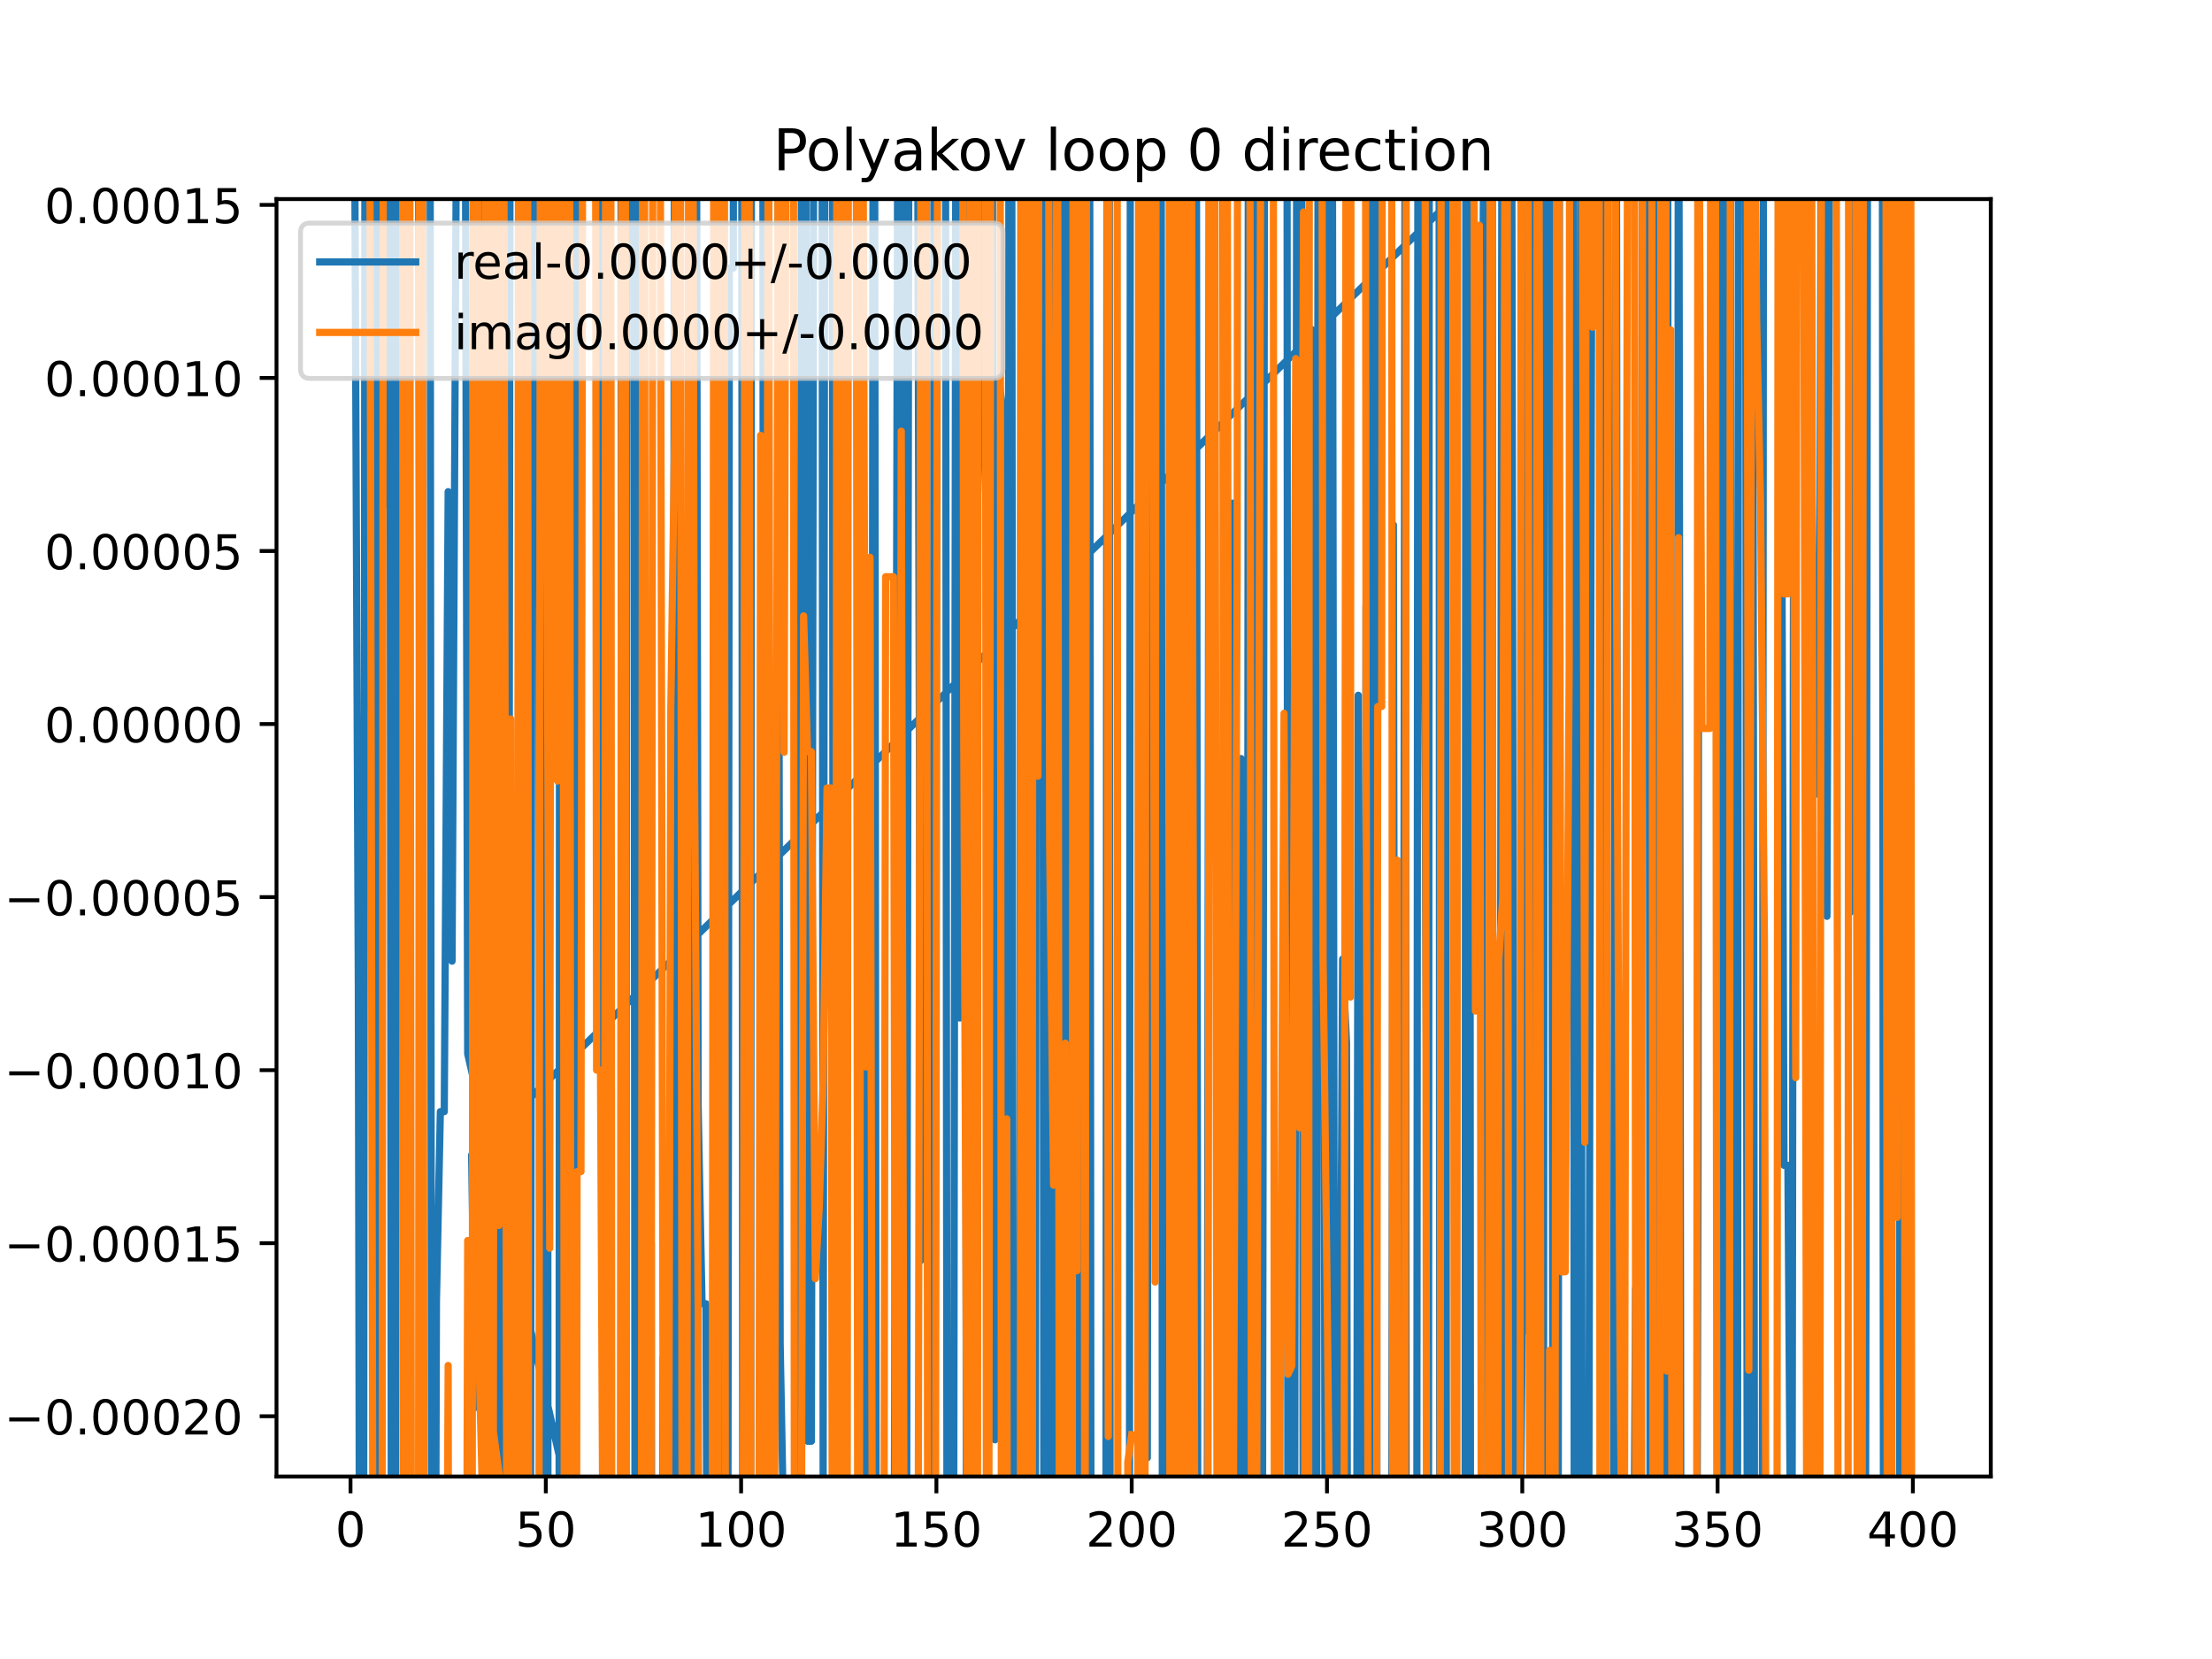 <?xml version="1.0" encoding="utf-8" standalone="no"?>
<!DOCTYPE svg PUBLIC "-//W3C//DTD SVG 1.1//EN"
  "http://www.w3.org/Graphics/SVG/1.1/DTD/svg11.dtd">
<!-- Created with matplotlib (https://matplotlib.org/) -->
<svg height="345.6pt" version="1.1" viewBox="0 0 460.8 345.6" width="460.8pt" xmlns="http://www.w3.org/2000/svg" xmlns:xlink="http://www.w3.org/1999/xlink">
 <defs>
  <style type="text/css">
*{stroke-linecap:butt;stroke-linejoin:round;}
  </style>
 </defs>
 <g id="figure_1">
  <g id="patch_1">
   <path d="M 0 345.6 
L 460.8 345.6 
L 460.8 0 
L 0 0 
z
" style="fill:#ffffff;"/>
  </g>
  <g id="axes_1">
   <g id="patch_2">
    <path d="M 57.6 307.584 
L 414.72 307.584 
L 414.72 41.472 
L 57.6 41.472 
z
" style="fill:#ffffff;"/>
   </g>
   <g id="matplotlib.axis_1">
    <g id="xtick_1">
     <g id="line2d_1">
      <defs>
       <path d="M 0 0 
L 0 3.5 
" id="m0393f79b26" style="stroke:#000000;stroke-width:0.8;"/>
      </defs>
      <g>
       <use style="stroke:#000000;stroke-width:0.8;" x="73.019" xlink:href="#m0393f79b26" y="307.584"/>
      </g>
     </g>
     <g id="text_1">
      <!-- 0 -->
      <defs>
       <path d="M 31.781 66.406 
Q 24.172 66.406 20.328 58.906 
Q 16.5 51.422 16.5 36.375 
Q 16.5 21.391 20.328 13.891 
Q 24.172 6.391 31.781 6.391 
Q 39.453 6.391 43.281 13.891 
Q 47.125 21.391 47.125 36.375 
Q 47.125 51.422 43.281 58.906 
Q 39.453 66.406 31.781 66.406 
z
M 31.781 74.219 
Q 44.047 74.219 50.516 64.516 
Q 56.984 54.828 56.984 36.375 
Q 56.984 17.969 50.516 8.266 
Q 44.047 -1.422 31.781 -1.422 
Q 19.531 -1.422 13.062 8.266 
Q 6.594 17.969 6.594 36.375 
Q 6.594 54.828 13.062 64.516 
Q 19.531 74.219 31.781 74.219 
z
" id="DejaVuSans-48"/>
      </defs>
      <g transform="translate(69.838 322.182)scale(0.1 -0.1)">
       <use xlink:href="#DejaVuSans-48"/>
      </g>
     </g>
    </g>
    <g id="xtick_2">
     <g id="line2d_2">
      <g>
       <use style="stroke:#000000;stroke-width:0.8;" x="113.703" xlink:href="#m0393f79b26" y="307.584"/>
      </g>
     </g>
     <g id="text_2">
      <!-- 50 -->
      <defs>
       <path d="M 10.797 72.906 
L 49.516 72.906 
L 49.516 64.594 
L 19.828 64.594 
L 19.828 46.734 
Q 21.969 47.469 24.109 47.828 
Q 26.266 48.188 28.422 48.188 
Q 40.625 48.188 47.75 41.5 
Q 54.891 34.812 54.891 23.391 
Q 54.891 11.625 47.562 5.094 
Q 40.234 -1.422 26.906 -1.422 
Q 22.312 -1.422 17.547 -0.641 
Q 12.797 0.141 7.719 1.703 
L 7.719 11.625 
Q 12.109 9.234 16.797 8.062 
Q 21.484 6.891 26.703 6.891 
Q 35.156 6.891 40.078 11.328 
Q 45.016 15.766 45.016 23.391 
Q 45.016 31 40.078 35.438 
Q 35.156 39.891 26.703 39.891 
Q 22.75 39.891 18.812 39.016 
Q 14.891 38.141 10.797 36.281 
z
" id="DejaVuSans-53"/>
      </defs>
      <g transform="translate(107.34 322.182)scale(0.1 -0.1)">
       <use xlink:href="#DejaVuSans-53"/>
       <use x="63.623" xlink:href="#DejaVuSans-48"/>
      </g>
     </g>
    </g>
    <g id="xtick_3">
     <g id="line2d_3">
      <g>
       <use style="stroke:#000000;stroke-width:0.8;" x="154.386" xlink:href="#m0393f79b26" y="307.584"/>
      </g>
     </g>
     <g id="text_3">
      <!-- 100 -->
      <defs>
       <path d="M 12.406 8.297 
L 28.516 8.297 
L 28.516 63.922 
L 10.984 60.406 
L 10.984 69.391 
L 28.422 72.906 
L 38.281 72.906 
L 38.281 8.297 
L 54.391 8.297 
L 54.391 0 
L 12.406 0 
z
" id="DejaVuSans-49"/>
      </defs>
      <g transform="translate(144.842 322.182)scale(0.1 -0.1)">
       <use xlink:href="#DejaVuSans-49"/>
       <use x="63.623" xlink:href="#DejaVuSans-48"/>
       <use x="127.246" xlink:href="#DejaVuSans-48"/>
      </g>
     </g>
    </g>
    <g id="xtick_4">
     <g id="line2d_4">
      <g>
       <use style="stroke:#000000;stroke-width:0.8;" x="195.07" xlink:href="#m0393f79b26" y="307.584"/>
      </g>
     </g>
     <g id="text_4">
      <!-- 150 -->
      <g transform="translate(185.526 322.182)scale(0.1 -0.1)">
       <use xlink:href="#DejaVuSans-49"/>
       <use x="63.623" xlink:href="#DejaVuSans-53"/>
       <use x="127.246" xlink:href="#DejaVuSans-48"/>
      </g>
     </g>
    </g>
    <g id="xtick_5">
     <g id="line2d_5">
      <g>
       <use style="stroke:#000000;stroke-width:0.8;" x="235.753" xlink:href="#m0393f79b26" y="307.584"/>
      </g>
     </g>
     <g id="text_5">
      <!-- 200 -->
      <defs>
       <path d="M 19.188 8.297 
L 53.609 8.297 
L 53.609 0 
L 7.328 0 
L 7.328 8.297 
Q 12.938 14.109 22.625 23.891 
Q 32.328 33.688 34.812 36.531 
Q 39.547 41.844 41.422 45.531 
Q 43.312 49.219 43.312 52.781 
Q 43.312 58.594 39.234 62.25 
Q 35.156 65.922 28.609 65.922 
Q 23.969 65.922 18.812 64.312 
Q 13.672 62.703 7.812 59.422 
L 7.812 69.391 
Q 13.766 71.781 18.938 73 
Q 24.125 74.219 28.422 74.219 
Q 39.75 74.219 46.484 68.547 
Q 53.219 62.891 53.219 53.422 
Q 53.219 48.922 51.531 44.891 
Q 49.859 40.875 45.406 35.406 
Q 44.188 33.984 37.641 27.219 
Q 31.109 20.453 19.188 8.297 
z
" id="DejaVuSans-50"/>
      </defs>
      <g transform="translate(226.209 322.182)scale(0.1 -0.1)">
       <use xlink:href="#DejaVuSans-50"/>
       <use x="63.623" xlink:href="#DejaVuSans-48"/>
       <use x="127.246" xlink:href="#DejaVuSans-48"/>
      </g>
     </g>
    </g>
    <g id="xtick_6">
     <g id="line2d_6">
      <g>
       <use style="stroke:#000000;stroke-width:0.8;" x="276.437" xlink:href="#m0393f79b26" y="307.584"/>
      </g>
     </g>
     <g id="text_6">
      <!-- 250 -->
      <g transform="translate(266.893 322.182)scale(0.1 -0.1)">
       <use xlink:href="#DejaVuSans-50"/>
       <use x="63.623" xlink:href="#DejaVuSans-53"/>
       <use x="127.246" xlink:href="#DejaVuSans-48"/>
      </g>
     </g>
    </g>
    <g id="xtick_7">
     <g id="line2d_7">
      <g>
       <use style="stroke:#000000;stroke-width:0.8;" x="317.12" xlink:href="#m0393f79b26" y="307.584"/>
      </g>
     </g>
     <g id="text_7">
      <!-- 300 -->
      <defs>
       <path d="M 40.578 39.312 
Q 47.656 37.797 51.625 33 
Q 55.609 28.219 55.609 21.188 
Q 55.609 10.406 48.188 4.484 
Q 40.766 -1.422 27.094 -1.422 
Q 22.516 -1.422 17.656 -0.516 
Q 12.797 0.391 7.625 2.203 
L 7.625 11.719 
Q 11.719 9.328 16.594 8.109 
Q 21.484 6.891 26.812 6.891 
Q 36.078 6.891 40.938 10.547 
Q 45.797 14.203 45.797 21.188 
Q 45.797 27.641 41.281 31.266 
Q 36.766 34.906 28.719 34.906 
L 20.219 34.906 
L 20.219 43.016 
L 29.109 43.016 
Q 36.375 43.016 40.234 45.922 
Q 44.094 48.828 44.094 54.297 
Q 44.094 59.906 40.109 62.906 
Q 36.141 65.922 28.719 65.922 
Q 24.656 65.922 20.016 65.031 
Q 15.375 64.156 9.812 62.312 
L 9.812 71.094 
Q 15.438 72.656 20.344 73.438 
Q 25.25 74.219 29.594 74.219 
Q 40.828 74.219 47.359 69.109 
Q 53.906 64.016 53.906 55.328 
Q 53.906 49.266 50.438 45.094 
Q 46.969 40.922 40.578 39.312 
z
" id="DejaVuSans-51"/>
      </defs>
      <g transform="translate(307.576 322.182)scale(0.1 -0.1)">
       <use xlink:href="#DejaVuSans-51"/>
       <use x="63.623" xlink:href="#DejaVuSans-48"/>
       <use x="127.246" xlink:href="#DejaVuSans-48"/>
      </g>
     </g>
    </g>
    <g id="xtick_8">
     <g id="line2d_8">
      <g>
       <use style="stroke:#000000;stroke-width:0.8;" x="357.804" xlink:href="#m0393f79b26" y="307.584"/>
      </g>
     </g>
     <g id="text_8">
      <!-- 350 -->
      <g transform="translate(348.26 322.182)scale(0.1 -0.1)">
       <use xlink:href="#DejaVuSans-51"/>
       <use x="63.623" xlink:href="#DejaVuSans-53"/>
       <use x="127.246" xlink:href="#DejaVuSans-48"/>
      </g>
     </g>
    </g>
    <g id="xtick_9">
     <g id="line2d_9">
      <g>
       <use style="stroke:#000000;stroke-width:0.8;" x="398.487" xlink:href="#m0393f79b26" y="307.584"/>
      </g>
     </g>
     <g id="text_9">
      <!-- 400 -->
      <defs>
       <path d="M 37.797 64.312 
L 12.891 25.391 
L 37.797 25.391 
z
M 35.203 72.906 
L 47.609 72.906 
L 47.609 25.391 
L 58.016 25.391 
L 58.016 17.188 
L 47.609 17.188 
L 47.609 0 
L 37.797 0 
L 37.797 17.188 
L 4.891 17.188 
L 4.891 26.703 
z
" id="DejaVuSans-52"/>
      </defs>
      <g transform="translate(388.944 322.182)scale(0.1 -0.1)">
       <use xlink:href="#DejaVuSans-52"/>
       <use x="63.623" xlink:href="#DejaVuSans-48"/>
       <use x="127.246" xlink:href="#DejaVuSans-48"/>
      </g>
     </g>
    </g>
   </g>
   <g id="matplotlib.axis_2">
    <g id="ytick_1">
     <g id="line2d_10">
      <defs>
       <path d="M 0 0 
L -3.5 0 
" id="m7e3b5a60ce" style="stroke:#000000;stroke-width:0.8;"/>
      </defs>
      <g>
       <use style="stroke:#000000;stroke-width:0.8;" x="57.6" xlink:href="#m7e3b5a60ce" y="295.029"/>
      </g>
     </g>
     <g id="text_10">
      <!-- −0.00020 -->
      <defs>
       <path d="M 10.594 35.5 
L 73.188 35.5 
L 73.188 27.203 
L 10.594 27.203 
z
" id="DejaVuSans-8722"/>
       <path d="M 10.688 12.406 
L 21 12.406 
L 21 0 
L 10.688 0 
z
" id="DejaVuSans-46"/>
      </defs>
      <g transform="translate(0.867 298.829)scale(0.1 -0.1)">
       <use xlink:href="#DejaVuSans-8722"/>
       <use x="83.789" xlink:href="#DejaVuSans-48"/>
       <use x="147.412" xlink:href="#DejaVuSans-46"/>
       <use x="179.199" xlink:href="#DejaVuSans-48"/>
       <use x="242.822" xlink:href="#DejaVuSans-48"/>
       <use x="306.445" xlink:href="#DejaVuSans-48"/>
       <use x="370.068" xlink:href="#DejaVuSans-50"/>
       <use x="433.691" xlink:href="#DejaVuSans-48"/>
      </g>
     </g>
    </g>
    <g id="ytick_2">
     <g id="line2d_11">
      <g>
       <use style="stroke:#000000;stroke-width:0.8;" x="57.6" xlink:href="#m7e3b5a60ce" y="258.98"/>
      </g>
     </g>
     <g id="text_11">
      <!-- −0.00015 -->
      <g transform="translate(0.867 262.779)scale(0.1 -0.1)">
       <use xlink:href="#DejaVuSans-8722"/>
       <use x="83.789" xlink:href="#DejaVuSans-48"/>
       <use x="147.412" xlink:href="#DejaVuSans-46"/>
       <use x="179.199" xlink:href="#DejaVuSans-48"/>
       <use x="242.822" xlink:href="#DejaVuSans-48"/>
       <use x="306.445" xlink:href="#DejaVuSans-48"/>
       <use x="370.068" xlink:href="#DejaVuSans-49"/>
       <use x="433.691" xlink:href="#DejaVuSans-53"/>
      </g>
     </g>
    </g>
    <g id="ytick_3">
     <g id="line2d_12">
      <g>
       <use style="stroke:#000000;stroke-width:0.8;" x="57.6" xlink:href="#m7e3b5a60ce" y="222.931"/>
      </g>
     </g>
     <g id="text_12">
      <!-- −0.00010 -->
      <g transform="translate(0.867 226.73)scale(0.1 -0.1)">
       <use xlink:href="#DejaVuSans-8722"/>
       <use x="83.789" xlink:href="#DejaVuSans-48"/>
       <use x="147.412" xlink:href="#DejaVuSans-46"/>
       <use x="179.199" xlink:href="#DejaVuSans-48"/>
       <use x="242.822" xlink:href="#DejaVuSans-48"/>
       <use x="306.445" xlink:href="#DejaVuSans-48"/>
       <use x="370.068" xlink:href="#DejaVuSans-49"/>
       <use x="433.691" xlink:href="#DejaVuSans-48"/>
      </g>
     </g>
    </g>
    <g id="ytick_4">
     <g id="line2d_13">
      <g>
       <use style="stroke:#000000;stroke-width:0.8;" x="57.6" xlink:href="#m7e3b5a60ce" y="186.881"/>
      </g>
     </g>
     <g id="text_13">
      <!-- −0.00005 -->
      <g transform="translate(0.867 190.68)scale(0.1 -0.1)">
       <use xlink:href="#DejaVuSans-8722"/>
       <use x="83.789" xlink:href="#DejaVuSans-48"/>
       <use x="147.412" xlink:href="#DejaVuSans-46"/>
       <use x="179.199" xlink:href="#DejaVuSans-48"/>
       <use x="242.822" xlink:href="#DejaVuSans-48"/>
       <use x="306.445" xlink:href="#DejaVuSans-48"/>
       <use x="370.068" xlink:href="#DejaVuSans-48"/>
       <use x="433.691" xlink:href="#DejaVuSans-53"/>
      </g>
     </g>
    </g>
    <g id="ytick_5">
     <g id="line2d_14">
      <g>
       <use style="stroke:#000000;stroke-width:0.8;" x="57.6" xlink:href="#m7e3b5a60ce" y="150.832"/>
      </g>
     </g>
     <g id="text_14">
      <!-- 0.00000 -->
      <g transform="translate(9.247 154.631)scale(0.1 -0.1)">
       <use xlink:href="#DejaVuSans-48"/>
       <use x="63.623" xlink:href="#DejaVuSans-46"/>
       <use x="95.41" xlink:href="#DejaVuSans-48"/>
       <use x="159.033" xlink:href="#DejaVuSans-48"/>
       <use x="222.656" xlink:href="#DejaVuSans-48"/>
       <use x="286.279" xlink:href="#DejaVuSans-48"/>
       <use x="349.902" xlink:href="#DejaVuSans-48"/>
      </g>
     </g>
    </g>
    <g id="ytick_6">
     <g id="line2d_15">
      <g>
       <use style="stroke:#000000;stroke-width:0.8;" x="57.6" xlink:href="#m7e3b5a60ce" y="114.783"/>
      </g>
     </g>
     <g id="text_15">
      <!-- 0.00005 -->
      <g transform="translate(9.247 118.582)scale(0.1 -0.1)">
       <use xlink:href="#DejaVuSans-48"/>
       <use x="63.623" xlink:href="#DejaVuSans-46"/>
       <use x="95.41" xlink:href="#DejaVuSans-48"/>
       <use x="159.033" xlink:href="#DejaVuSans-48"/>
       <use x="222.656" xlink:href="#DejaVuSans-48"/>
       <use x="286.279" xlink:href="#DejaVuSans-48"/>
       <use x="349.902" xlink:href="#DejaVuSans-53"/>
      </g>
     </g>
    </g>
    <g id="ytick_7">
     <g id="line2d_16">
      <g>
       <use style="stroke:#000000;stroke-width:0.8;" x="57.6" xlink:href="#m7e3b5a60ce" y="78.733"/>
      </g>
     </g>
     <g id="text_16">
      <!-- 0.00010 -->
      <g transform="translate(9.247 82.532)scale(0.1 -0.1)">
       <use xlink:href="#DejaVuSans-48"/>
       <use x="63.623" xlink:href="#DejaVuSans-46"/>
       <use x="95.41" xlink:href="#DejaVuSans-48"/>
       <use x="159.033" xlink:href="#DejaVuSans-48"/>
       <use x="222.656" xlink:href="#DejaVuSans-48"/>
       <use x="286.279" xlink:href="#DejaVuSans-49"/>
       <use x="349.902" xlink:href="#DejaVuSans-48"/>
      </g>
     </g>
    </g>
    <g id="ytick_8">
     <g id="line2d_17">
      <g>
       <use style="stroke:#000000;stroke-width:0.8;" x="57.6" xlink:href="#m7e3b5a60ce" y="42.684"/>
      </g>
     </g>
     <g id="text_17">
      <!-- 0.00015 -->
      <g transform="translate(9.247 46.483)scale(0.1 -0.1)">
       <use xlink:href="#DejaVuSans-48"/>
       <use x="63.623" xlink:href="#DejaVuSans-46"/>
       <use x="95.41" xlink:href="#DejaVuSans-48"/>
       <use x="159.033" xlink:href="#DejaVuSans-48"/>
       <use x="222.656" xlink:href="#DejaVuSans-48"/>
       <use x="286.279" xlink:href="#DejaVuSans-49"/>
       <use x="349.902" xlink:href="#DejaVuSans-53"/>
      </g>
     </g>
    </g>
   </g>
   <g id="line2d_18">
    <path clip-path="url(#pc2cfc84ff9)" d="M 73.833 15.278 
L 74.646 206.056 
L 74.906 346.6 
M 75.731 346.6 
L 76.046 -1 
M 76.785 -1 
L 77.087 147.632 
L 77.34 -1 
M 78.145 -1 
L 78.402 346.6 
M 78.912 346.6 
L 79.073 -1 
M 80.263 -1 
L 80.342 105.117 
L 80.992 -1 
M 81.183 -1 
L 81.54 346.6 
M 82.388 346.6 
L 82.736 -1 
M 83.941 -1 
L 84.279 346.6 
M 84.551 346.6 
L 84.912 -1 
M 86.029 -1 
L 86.038 2.303 
L 86.052 -1 
M 87.156 -1 
L 87.665 312.328 
L 88.08 -1 
M 89.581 -1 
L 89.914 346.6 
M 90.697 346.6 
L 90.92 271.032 
L 91.733 231.573 
L 92.547 231.573 
L 93.361 102.423 
L 94.174 200.227 
L 95.228 -1 
M 96.883 -1 
L 97.429 219.531 
L 126.369 346.6 
M 237.001 346.6 
L 237.312 -1 
M 237.639 -1 
L 238.194 162.189 
L 239.008 303.684 
L 239.414 -1 
M 241.884 -1 
L 242.163 346.6 
M 243.487 346.6 
L 243.681 -1 
M 245.141 -1 
L 245.517 330.901 
L 247.046 -1 
M 247.164 -1 
L 247.477 346.6 
M 248.276 346.6 
L 248.483 -1 
M 249.218 -1 
L 249.539 346.6 
M 251.46 346.6 
L 251.942 -1 
M 254.731 -1 
L 255.124 346.6 
M 255.579 346.6 
L 256.095 104.816 
L 256.909 104.816 
L 257.252 346.6 
M 258.24 346.6 
L 258.536 158.021 
L 258.707 346.6 
M 259.828 346.6 
L 260.063 -1 
M 261.44 -1 
L 261.625 346.6 
M 262.966 346.6 
L 263.418 28.984 
L 265.045 28.984 
L 265.859 31.1 
L 266.002 -1 
M 268.105 -1 
L 268.291 346.6 
M 269.669 346.6 
L 270.17 -1 
M 271.122 -1 
L 271.502 346.6 
M 271.766 346.6 
L 272.368 207.881 
L 273.182 68.588 
L 273.567 346.6 
M 274.28 346.6 
L 274.599 -1 
M 275.472 -1 
L 275.623 51.281 
L 276.06 346.6 
M 276.705 346.6 
L 277.07 -1 
M 277.519 -1 
L 278.064 344.914 
L 278.878 344.914 
L 279.691 199.789 
L 280.505 217.276 
L 280.73 346.6 
M 282.595 346.6 
L 282.946 144.832 
L 283.251 346.6 
M 284.251 346.6 
L 284.573 126.112 
L 285.158 346.6 
M 285.457 346.6 
L 285.74 -1 
M 286.609 -1 
L 286.858 346.6 
M 289.879 346.6 
L 290.269 109.342 
L 290.669 346.6 
M 292.261 346.6 
L 292.71 13.546 
L 292.946 346.6 
M 294.314 346.6 
L 294.337 322.214 
L 295.151 322.214 
L 295.393 -1 
M 296.649 -1 
L 296.778 143.162 
L 297.592 314.977 
L 297.754 -1 
M 299.781 -1 
L 299.935 346.6 
M 300.155 346.6 
L 300.344 -1 
M 301.183 -1 
L 301.31 346.6 
M 305.187 346.6 
L 305.379 -1 
M 306.126 -1 
L 306.345 346.6 
M 308.608 346.6 
L 308.984 46.265 
L 309.28 -1 
M 310.857 -1 
L 311.044 346.6 
M 312.386 346.6 
L 312.909 -1 
M 313.149 -1 
L 313.506 346.6 
M 314.211 346.6 
L 314.553 -1 
M 314.892 -1 
L 315.471 346.6 
M 316.435 346.6 
L 317.12 277.209 
L 317.934 277.209 
L 318.186 -1 
M 319.041 -1 
L 319.206 346.6 
M 320.113 346.6 
L 320.37 -1 
M 320.382 -1 
L 320.749 346.6 
M 321.509 346.6 
L 321.775 -1 
M 323.071 -1 
L 323.547 346.6 
M 324.579 346.6 
L 324.897 -1 
M 327.751 -1 
L 327.952 346.6 
M 329.123 346.6 
L 329.325 27.228 
L 329.586 346.6 
M 330.931 346.6 
L 330.953 328.498 
L 331.695 -1 
M 333.939 -1 
L 334.213 346.6 
M 336.096 346.6 
L 336.545 -1 
M 336.721 -1 
L 337.038 346.6 
M 340.282 346.6 
L 340.717 268.41 
L 341.53 324.543 
L 342.257 -1 
M 343.472 -1 
L 343.756 346.6 
M 344.161 346.6 
L 344.412 -1 
M 345.196 -1 
L 345.471 346.6 
M 346.745 346.6 
L 347.051 -1 
M 347.392 -1 
L 347.684 346.6 
M 349.358 346.6 
L 349.634 -1 
M 349.722 -1 
L 350.183 346.6 
M 353.473 346.6 
L 353.735 240.278 
L 353.969 -1 
M 358.389 -1 
L 358.585 346.6 
M 359.079 346.6 
L 359.431 302.198 
L 359.957 -1 
M 360.437 -1 
L 360.84 346.6 
M 361.941 346.6 
L 362.164 -1 
M 363.598 -1 
L 364.003 346.6 
M 364.696 346.6 
L 365.127 47.883 
L 365.532 346.6 
M 367.116 346.6 
L 367.381 -1 
M 370.824 -1 
L 371.636 242.752 
L 372.45 242.752 
L 373.15 346.6 
M 373.288 346.6 
L 373.784 -1 
M 375.694 -1 
L 375.704 4.389 
L 375.713 -1 
M 377.211 -1 
L 377.332 90.592 
L 378.146 165.405 
L 378.959 165.405 
L 379.473 -1 
M 380.046 -1 
L 380.587 190.884 
L 381.235 -1 
M 382.907 -1 
L 383.028 7.463 
L 383.841 23.884 
L 383.92 -1 
M 385.102 -1 
L 385.469 190.019 
L 385.673 -1 
M 386.735 -1 
L 387.013 346.6 
M 388.574 346.6 
L 388.723 263.289 
L 389.076 -1 
M 392.121 -1 
L 392.376 346.6 
M 393.568 346.6 
L 393.605 319.284 
L 393.672 346.6 
M 395.709 346.6 
L 395.892 -1 
M 346.137 -1 
L 98.243 240.602 
L 99.057 293.2 
L 99.457 -1 
M 100.164 -1 
L 100.502 346.6 
M 101.028 346.6 
L 101.498 90.85 
L 102.311 180.752 
L 102.528 346.6 
M 103.679 346.6 
L 103.939 132.378 
L 104.665 -1 
M 104.774 -1 
L 105.239 346.6 
M 105.861 346.6 
L 106.281 -1 
M 108.648 -1 
L 108.821 95.966 
L 109.446 -1 
M 109.692 -1 
L 110.384 346.6 
M 110.488 346.6 
L 110.926 -1 
M 112.144 -1 
L 112.504 346.6 
M 113.079 346.6 
L 113.257 -1 
M 114.028 -1 
L 114.158 346.6 
M 115.301 346.6 
L 115.33 311.485 
L 115.373 346.6 
M 116.454 346.6 
L 116.625 -1 
M 117.402 -1 
L 117.63 346.6 
M 118.056 346.6 
L 118.52 -1 
M 118.635 -1 
L 118.997 346.6 
M 119.819 346.6 
L 120.199 -1 
M 121.282 -1 
L 121.839 25.745 
L 122.653 25.745 
L 122.728 -1 
M 125.299 -1 
L 125.828 346.6 
M 125.965 346.6 
L 126.347 -1 
M 129.349 -1 
L 129.532 346.6 
M 130.393 346.6 
L 130.565 -1 
M 132.002 -1 
L 132.307 346.6 
M 132.605 346.6 
L 133.13 -1 
M 133.336 -1 
L 133.885 346.6 
M 135.364 346.6 
L 135.672 259.036 
L 135.767 346.6 
M 137.959 346.6 
L 138.113 282.817 
L 138.167 346.6 
M 140.149 346.6 
L 140.51 -1 
M 140.612 -1 
L 141.088 346.6 
M 144.063 346.6 
L 144.373 -1 
M 145.068 -1 
L 145.436 230.273 
L 146.249 271.589 
L 147.063 271.589 
L 147.329 346.6 
M 148.444 346.6 
L 148.69 279.495 
L 149.421 -1 
M 149.574 -1 
L 150.334 346.6 
M 151.611 346.6 
L 151.945 55.868 
L 152.759 55.868 
L 152.812 -1 
M 154.501 -1 
L 154.748 346.6 
M 156.36 346.6 
L 156.55 -1 
M 158.9 -1 
L 159.164 346.6 
M 159.427 346.6 
L 159.829 -1 
M 162.03 -1 
L 162.523 279.836 
L 163.336 323.236 
L 163.502 346.6 
M 166.221 346.6 
L 166.591 316.387 
L 166.979 -1 
M 167.841 -1 
L 168.219 300.236 
L 169.032 300.236 
L 169.549 -1 
M 171.24 -1 
L 171.473 309.093 
L 171.831 -1 
M 173.384 -1 
L 173.634 346.6 
M 174.578 346.6 
L 175.206 -1 
M 175.724 -1 
L 176.07 346.6 
M 179.346 346.6 
L 179.61 87.697 
L 180.597 346.6 
M 181.511 346.6 
L 181.904 -1 
M 182.185 -1 
L 182.543 346.6 
M 186.239 346.6 
L 187.073 -1 
M 187.985 -1 
L 188.364 346.6 
M 188.835 346.6 
L 189.366 -1 
M 191.097 -1 
L 191.815 262.594 
L 192.629 129.837 
L 193.442 215.776 
L 193.727 346.6 
M 194.383 346.6 
L 194.564 -1 
M 196.944 -1 
L 197.298 346.6 
M 198.633 346.6 
L 199.138 5.432 
L 199.952 212.07 
L 200.194 -1 
M 201.087 -1 
L 201.309 346.6 
M 202.159 346.6 
L 202.393 177.357 
L 203.206 138.979 
L 203.784 -1 
M 204.339 -1 
L 204.834 87.659 
L 205.647 112.101 
L 206.072 -1 
M 206.669 -1 
L 207.275 299.943 
L 208.088 79.008 
L 208.902 85.778 
L 209.557 346.6 
M 209.792 346.6 
L 210.215 -1 
M 210.754 -1 
L 211.055 346.6 
M 212.421 346.6 
L 212.698 -1 
M 214.888 -1 
L 215.165 346.6 
M 215.671 346.6 
L 215.962 -1 
M 217.194 -1 
L 217.467 346.6 
M 218.203 346.6 
L 218.451 -1 
M 219.003 -1 
L 219.392 346.6 
M 219.54 346.6 
L 219.807 -1 
M 221.299 -1 
L 221.906 346.6 
M 221.927 346.6 
L 222.171 -1 
M 223.354 -1 
L 223.548 249.581 
L 224.362 174.768 
L 225.032 346.6 
M 226.135 346.6 
L 226.557 -1 
M 226.981 -1 
L 227.289 346.6 
M 230.368 346.6 
L 230.619 -1 
M 231.072 -1 
L 231.271 346.6 
M 235.273 346.6 
L 235.482 -1 
L 235.482 -1 
" style="fill:none;stroke:#1f77b4;stroke-linecap:square;stroke-width:1.5;"/>
   </g>
   <g id="line2d_19">
    <path clip-path="url(#pc2cfc84ff9)" d="M 76.65 -1 
L 77.087 43.21 
L 77.721 346.6 
M 79.591 346.6 
L 79.861 -1 
M 83.881 -1 
L 84.036 346.6 
M 84.94 346.6 
L 85.159 -1 
M 85.337 -1 
L 85.718 346.6 
M 87.168 346.6 
L 87.428 -1 
M 87.986 -1 
L 88.336 346.6 
M 93.055 346.6 
L 93.361 284.451 
L 93.458 346.6 
M 97.191 346.6 
L 97.429 258.42 
L 109.296 346.6 
M 237.035 346.6 
L 237.207 -1 
M 237.652 -1 
L 237.922 346.6 
M 238.493 346.6 
L 238.788 -1 
M 239.952 -1 
L 240.635 267.074 
L 240.847 -1 
M 243.562 -1 
L 243.717 346.6 
M 244.206 346.6 
L 244.49 -1 
M 244.902 -1 
L 245.166 346.6 
M 245.853 346.6 
L 246.107 -1 
M 246.64 -1 
L 246.989 346.6 
M 247.358 346.6 
L 247.836 -1 
M 248.159 -1 
L 248.943 346.6 
M 251.61 346.6 
L 252.006 -1 
M 253.011 -1 
L 253.576 346.6 
M 254.529 346.6 
L 254.975 -1 
M 255.628 -1 
L 256.095 320.248 
L 256.909 320.248 
L 257.722 119.746 
L 257.82 -1 
M 260.353 -1 
L 260.716 346.6 
M 261.702 346.6 
L 262.709 -1 
M 265.243 -1 
L 265.482 346.6 
M 266.6 346.6 
L 266.673 292.681 
L 267.486 148.587 
L 268.3 286.28 
L 269.114 284.553 
L 269.927 74.707 
L 270.741 234.962 
L 271.555 44.161 
L 271.857 346.6 
M 272.602 346.6 
L 272.762 -1 
M 275.377 -1 
L 275.623 200.011 
L 276.437 266.699 
L 277.25 345.254 
L 278.064 312.72 
L 278.878 312.72 
L 278.99 346.6 
M 279.969 346.6 
L 280.425 -1 
M 280.69 -1 
L 281.319 207.708 
L 281.448 -1 
M 284.451 -1 
L 284.573 146.148 
L 285.06 346.6 
M 286.745 346.6 
L 287.014 147.187 
L 287.828 147.187 
L 287.971 -1 
M 289.899 -1 
L 290.12 346.6 
M 290.743 346.6 
L 291.083 179.196 
L 291.292 346.6 
M 292.618 346.6 
L 292.71 285.264 
L 292.978 -1 
M 296.858 -1 
L 297.185 346.6 
M 299.968 346.6 
L 300.033 301.141 
L 300.237 -1 
M 302.619 -1 
L 302.988 346.6 
M 303.47 346.6 
L 303.695 -1 
M 307.007 -1 
L 307.356 210.618 
L 308.17 46.907 
L 308.613 346.6 
M 310.108 346.6 
L 310.453 -1 
M 310.769 -1 
L 311.116 346.6 
M 311.976 346.6 
L 312.238 199.899 
L 313.052 186.877 
L 313.602 -1 
M 313.953 -1 
L 314.293 346.6 
M 316.644 346.6 
L 316.874 -1 
M 318.309 -1 
L 318.659 346.6 
M 319.934 346.6 
L 320.244 -1 
M 320.573 -1 
L 321.04 346.6 
M 322.662 346.6 
L 322.816 281.28 
L 322.991 346.6 
M 323.907 346.6 
L 324.313 -1 
M 324.683 -1 
L 325.257 264.938 
L 326.071 264.938 
L 326.884 139.246 
L 326.985 -1 
M 329.552 -1 
L 330.139 237.961 
L 330.463 -1 
M 331.635 -1 
L 331.766 68.163 
L 331.822 -1 
M 333.117 -1 
L 333.314 346.6 
M 334.59 346.6 
L 335.003 -1 
M 336.512 -1 
L 336.648 95.831 
L 337.462 279.293 
L 338.038 346.6 
M 338.338 346.6 
L 339.102 -1 
M 340.485 -1 
L 340.764 346.6 
M 341.971 346.6 
L 342.187 -1 
M 344.096 -1 
L 344.376 346.6 
M 345.789 346.6 
L 345.995 -1 
M 346.991 -1 
L 347.226 285.616 
L 348.04 68.731 
L 348.309 346.6 
M 349.428 346.6 
L 349.667 112.019 
L 349.889 346.6 
M 353.431 346.6 
L 353.714 -1 
M 353.855 -1 
L 354.549 151.753 
L 356.176 151.753 
L 356.411 -1 
M 357.346 -1 
L 357.674 346.6 
M 360.269 346.6 
L 360.47 -1 
M 363.942 -1 
L 364.313 285.446 
L 365.035 -1 
M 365.411 -1 
L 365.94 66.438 
L 366.754 104.967 
L 367.568 196.305 
L 367.904 346.6 
M 370.17 346.6 
L 370.434 -1 
M 371.477 -1 
L 371.636 123.72 
L 372.45 123.72 
L 373.131 -1 
M 373.342 -1 
L 374.077 224.497 
L 374.355 -1 
M 375.673 -1 
L 375.704 16.406 
L 376.426 346.6 
M 376.605 346.6 
L 377.315 -1 
M 377.346 -1 
L 377.957 346.6 
M 379.081 346.6 
L 379.476 -1 
M 382.503 -1 
L 382.927 346.6 
M 384.972 346.6 
L 385.138 -1 
M 386.651 -1 
L 386.901 346.6 
M 387.913 346.6 
L 388.18 -1 
M 392.861 -1 
L 393.164 346.6 
M 394.068 346.6 
L 394.384 -1 
M 394.526 -1 
L 395.233 253.602 
L 395.496 -1 
M 396.548 -1 
L 396.86 329.281 
L 397.141 -1 
M 398.039 -1 
L 398.242 346.6 
M 98.356 346.6 
L 98.61 -1 
M 99.61 -1 
L 99.87 286.189 
L 100.684 318.834 
L 101.292 -1 
M 101.591 -1 
L 101.89 346.6 
M 102.735 346.6 
L 103.037 -1 
M 103.355 -1 
L 103.939 255.289 
L 104.57 -1 
M 104.905 -1 
L 105.566 318.681 
L 106.38 149.777 
L 106.563 346.6 
M 107.749 346.6 
L 108.007 31.227 
L 108.206 346.6 
M 109.276 346.6 
L 109.438 -1 
M 109.899 -1 
L 110.119 346.6 
M 112.251 346.6 
L 112.59 -1 
M 113.591 -1 
L 113.703 47.707 
L 114.516 260.025 
L 114.853 -1 
M 115.894 -1 
L 116.144 162.707 
L 116.462 -1 
M 117.218 -1 
L 117.574 346.6 
M 118.022 346.6 
L 118.475 -1 
M 118.653 -1 
L 118.935 346.6 
M 120.088 346.6 
L 120.212 244.07 
L 121.026 244.07 
L 121.411 -1 
M 124.05 -1 
L 124.28 222.922 
L 125.094 222.922 
L 125.707 346.6 
M 125.935 346.6 
L 126.175 -1 
M 127.233 -1 
L 127.458 346.6 
M 129.207 346.6 
L 129.534 -1 
M 130.273 -1 
L 130.493 346.6 
M 133.609 346.6 
L 133.892 -1 
M 134.239 -1 
L 134.6 346.6 
M 135.512 346.6 
L 135.672 285.744 
L 136.034 -1 
M 137.492 -1 
L 138.237 346.6 
M 139.228 346.6 
L 139.74 147.662 
L 140.554 89.25 
L 140.738 -1 
M 141.721 -1 
L 142.12 346.6 
M 143.06 346.6 
L 143.483 -1 
M 144.325 -1 
L 144.622 152.473 
L 145.436 272.918 
L 145.568 346.6 
M 148.353 346.6 
L 148.69 25.173 
L 149.463 346.6 
M 149.515 346.6 
L 149.742 -1 
M 150.891 -1 
L 151.116 346.6 
M 154.815 346.6 
L 155.195 -1 
M 156.019 -1 
L 156.461 346.6 
M 158.072 346.6 
L 158.454 90.686 
L 159.128 346.6 
M 159.375 346.6 
L 160.072 -1 
M 160.09 -1 
L 160.65 346.6 
M 161.297 346.6 
L 162.172 -1 
M 162.913 -1 
L 163.336 156.716 
L 163.827 -1 
M 165.273 -1 
L 165.492 346.6 
M 166.909 346.6 
L 167.405 128.299 
L 168.219 156.595 
L 169.032 156.595 
L 169.846 266.374 
L 170.66 251.485 
L 171.473 225.153 
L 172.287 164.149 
L 173.101 164.149 
L 173.424 346.6 
M 174.099 346.6 
L 174.332 -1 
M 175.23 -1 
L 175.525 346.6 
M 176.456 346.6 
L 176.749 -1 
M 178.37 -1 
L 178.689 346.6 
M 178.988 346.6 
L 179.561 -1 
M 179.705 -1 
L 180.424 222.278 
L 181.237 116.09 
L 181.76 346.6 
M 184.124 346.6 
L 184.492 120.136 
L 186.119 120.136 
L 186.588 346.6 
M 187.253 346.6 
L 187.747 89.831 
L 188.39 346.6 
M 191.233 346.6 
L 191.91 -1 
M 192.975 -1 
L 193.258 346.6 
M 194.842 346.6 
L 195.35 -1 
M 200.532 -1 
L 200.765 153.381 
L 201.569 346.6 
M 201.583 346.6 
L 202.21 -1 
M 202.456 -1 
L 202.672 346.6 
M 203.62 346.6 
L 203.787 -1 
M 205.282 -1 
L 205.502 346.6 
M 205.959 346.6 
L 206.432 -1 
M 208.339 -1 
L 208.625 346.6 
M 209.511 346.6 
L 209.716 233.077 
L 209.867 346.6 
M 212.543 346.6 
L 212.77 -1 
M 213.917 -1 
L 214.066 346.6 
M 215.048 346.6 
L 215.174 -1 
M 216.062 -1 
L 216.225 161.688 
L 216.435 -1 
M 218.429 -1 
L 218.666 176.16 
L 219.48 246.904 
L 220.253 -1 
M 220.308 -1 
L 220.695 346.6 
M 221.71 346.6 
L 221.921 217.311 
L 222.005 346.6 
M 223.362 346.6 
L 223.548 14.859 
L 224.362 264.717 
L 224.545 -1 
M 225.748 -1 
L 225.966 346.6 
M 226.026 346.6 
L 226.38 -1 
M 227.599 -1 
L 227.616 8.344 
L 228.43 8.344 
L 228.443 -1 
M 230.589 -1 
L 230.871 299.24 
L 231.032 -1 
M 232.712 -1 
L 232.882 346.6 
M 234.902 346.6 
L 234.939 304.578 
L 235.753 298.886 
L 235.753 298.886 
" style="fill:none;stroke:#ff7f0e;stroke-linecap:square;stroke-width:1.5;"/>
   </g>
   <g id="patch_3">
    <path d="M 57.6 307.584 
L 57.6 41.472 
" style="fill:none;stroke:#000000;stroke-linecap:square;stroke-linejoin:miter;stroke-width:0.8;"/>
   </g>
   <g id="patch_4">
    <path d="M 414.72 307.584 
L 414.72 41.472 
" style="fill:none;stroke:#000000;stroke-linecap:square;stroke-linejoin:miter;stroke-width:0.8;"/>
   </g>
   <g id="patch_5">
    <path d="M 57.6 307.584 
L 414.72 307.584 
" style="fill:none;stroke:#000000;stroke-linecap:square;stroke-linejoin:miter;stroke-width:0.8;"/>
   </g>
   <g id="patch_6">
    <path d="M 57.6 41.472 
L 414.72 41.472 
" style="fill:none;stroke:#000000;stroke-linecap:square;stroke-linejoin:miter;stroke-width:0.8;"/>
   </g>
   <g id="text_18">
    <!-- Polyakov loop 0 direction -->
    <defs>
     <path d="M 19.672 64.797 
L 19.672 37.406 
L 32.078 37.406 
Q 38.969 37.406 42.719 40.969 
Q 46.484 44.531 46.484 51.125 
Q 46.484 57.672 42.719 61.234 
Q 38.969 64.797 32.078 64.797 
z
M 9.812 72.906 
L 32.078 72.906 
Q 44.344 72.906 50.609 67.359 
Q 56.891 61.812 56.891 51.125 
Q 56.891 40.328 50.609 34.812 
Q 44.344 29.297 32.078 29.297 
L 19.672 29.297 
L 19.672 0 
L 9.812 0 
z
" id="DejaVuSans-80"/>
     <path d="M 30.609 48.391 
Q 23.391 48.391 19.188 42.75 
Q 14.984 37.109 14.984 27.297 
Q 14.984 17.484 19.156 11.844 
Q 23.344 6.203 30.609 6.203 
Q 37.797 6.203 41.984 11.859 
Q 46.188 17.531 46.188 27.297 
Q 46.188 37.016 41.984 42.703 
Q 37.797 48.391 30.609 48.391 
z
M 30.609 56 
Q 42.328 56 49.016 48.375 
Q 55.719 40.766 55.719 27.297 
Q 55.719 13.875 49.016 6.219 
Q 42.328 -1.422 30.609 -1.422 
Q 18.844 -1.422 12.172 6.219 
Q 5.516 13.875 5.516 27.297 
Q 5.516 40.766 12.172 48.375 
Q 18.844 56 30.609 56 
z
" id="DejaVuSans-111"/>
     <path d="M 9.422 75.984 
L 18.406 75.984 
L 18.406 0 
L 9.422 0 
z
" id="DejaVuSans-108"/>
     <path d="M 32.172 -5.078 
Q 28.375 -14.844 24.75 -17.812 
Q 21.141 -20.797 15.094 -20.797 
L 7.906 -20.797 
L 7.906 -13.281 
L 13.188 -13.281 
Q 16.891 -13.281 18.938 -11.516 
Q 21 -9.766 23.484 -3.219 
L 25.094 0.875 
L 2.984 54.688 
L 12.5 54.688 
L 29.594 11.922 
L 46.688 54.688 
L 56.203 54.688 
z
" id="DejaVuSans-121"/>
     <path d="M 34.281 27.484 
Q 23.391 27.484 19.188 25 
Q 14.984 22.516 14.984 16.5 
Q 14.984 11.719 18.141 8.906 
Q 21.297 6.109 26.703 6.109 
Q 34.188 6.109 38.703 11.406 
Q 43.219 16.703 43.219 25.484 
L 43.219 27.484 
z
M 52.203 31.203 
L 52.203 0 
L 43.219 0 
L 43.219 8.297 
Q 40.141 3.328 35.547 0.953 
Q 30.953 -1.422 24.312 -1.422 
Q 15.922 -1.422 10.953 3.297 
Q 6 8.016 6 15.922 
Q 6 25.141 12.172 29.828 
Q 18.359 34.516 30.609 34.516 
L 43.219 34.516 
L 43.219 35.406 
Q 43.219 41.609 39.141 45 
Q 35.062 48.391 27.688 48.391 
Q 23 48.391 18.547 47.266 
Q 14.109 46.141 10.016 43.891 
L 10.016 52.203 
Q 14.938 54.109 19.578 55.047 
Q 24.219 56 28.609 56 
Q 40.484 56 46.344 49.844 
Q 52.203 43.703 52.203 31.203 
z
" id="DejaVuSans-97"/>
     <path d="M 9.078 75.984 
L 18.109 75.984 
L 18.109 31.109 
L 44.922 54.688 
L 56.391 54.688 
L 27.391 29.109 
L 57.625 0 
L 45.906 0 
L 18.109 26.703 
L 18.109 0 
L 9.078 0 
z
" id="DejaVuSans-107"/>
     <path d="M 2.984 54.688 
L 12.5 54.688 
L 29.594 8.797 
L 46.688 54.688 
L 56.203 54.688 
L 35.688 0 
L 23.484 0 
z
" id="DejaVuSans-118"/>
     <path id="DejaVuSans-32"/>
     <path d="M 18.109 8.203 
L 18.109 -20.797 
L 9.078 -20.797 
L 9.078 54.688 
L 18.109 54.688 
L 18.109 46.391 
Q 20.953 51.266 25.266 53.625 
Q 29.594 56 35.594 56 
Q 45.562 56 51.781 48.094 
Q 58.016 40.188 58.016 27.297 
Q 58.016 14.406 51.781 6.484 
Q 45.562 -1.422 35.594 -1.422 
Q 29.594 -1.422 25.266 0.953 
Q 20.953 3.328 18.109 8.203 
z
M 48.688 27.297 
Q 48.688 37.203 44.609 42.844 
Q 40.531 48.484 33.406 48.484 
Q 26.266 48.484 22.188 42.844 
Q 18.109 37.203 18.109 27.297 
Q 18.109 17.391 22.188 11.75 
Q 26.266 6.109 33.406 6.109 
Q 40.531 6.109 44.609 11.75 
Q 48.688 17.391 48.688 27.297 
z
" id="DejaVuSans-112"/>
     <path d="M 45.406 46.391 
L 45.406 75.984 
L 54.391 75.984 
L 54.391 0 
L 45.406 0 
L 45.406 8.203 
Q 42.578 3.328 38.25 0.953 
Q 33.938 -1.422 27.875 -1.422 
Q 17.969 -1.422 11.734 6.484 
Q 5.516 14.406 5.516 27.297 
Q 5.516 40.188 11.734 48.094 
Q 17.969 56 27.875 56 
Q 33.938 56 38.25 53.625 
Q 42.578 51.266 45.406 46.391 
z
M 14.797 27.297 
Q 14.797 17.391 18.875 11.75 
Q 22.953 6.109 30.078 6.109 
Q 37.203 6.109 41.297 11.75 
Q 45.406 17.391 45.406 27.297 
Q 45.406 37.203 41.297 42.844 
Q 37.203 48.484 30.078 48.484 
Q 22.953 48.484 18.875 42.844 
Q 14.797 37.203 14.797 27.297 
z
" id="DejaVuSans-100"/>
     <path d="M 9.422 54.688 
L 18.406 54.688 
L 18.406 0 
L 9.422 0 
z
M 9.422 75.984 
L 18.406 75.984 
L 18.406 64.594 
L 9.422 64.594 
z
" id="DejaVuSans-105"/>
     <path d="M 41.109 46.297 
Q 39.594 47.172 37.812 47.578 
Q 36.031 48 33.891 48 
Q 26.266 48 22.188 43.047 
Q 18.109 38.094 18.109 28.812 
L 18.109 0 
L 9.078 0 
L 9.078 54.688 
L 18.109 54.688 
L 18.109 46.188 
Q 20.953 51.172 25.484 53.578 
Q 30.031 56 36.531 56 
Q 37.453 56 38.578 55.875 
Q 39.703 55.766 41.062 55.516 
z
" id="DejaVuSans-114"/>
     <path d="M 56.203 29.594 
L 56.203 25.203 
L 14.891 25.203 
Q 15.484 15.922 20.484 11.062 
Q 25.484 6.203 34.422 6.203 
Q 39.594 6.203 44.453 7.469 
Q 49.312 8.734 54.109 11.281 
L 54.109 2.781 
Q 49.266 0.734 44.188 -0.344 
Q 39.109 -1.422 33.891 -1.422 
Q 20.797 -1.422 13.156 6.188 
Q 5.516 13.812 5.516 26.812 
Q 5.516 40.234 12.766 48.109 
Q 20.016 56 32.328 56 
Q 43.359 56 49.781 48.891 
Q 56.203 41.797 56.203 29.594 
z
M 47.219 32.234 
Q 47.125 39.594 43.094 43.984 
Q 39.062 48.391 32.422 48.391 
Q 24.906 48.391 20.391 44.141 
Q 15.875 39.891 15.188 32.172 
z
" id="DejaVuSans-101"/>
     <path d="M 48.781 52.594 
L 48.781 44.188 
Q 44.969 46.297 41.141 47.344 
Q 37.312 48.391 33.406 48.391 
Q 24.656 48.391 19.812 42.844 
Q 14.984 37.312 14.984 27.297 
Q 14.984 17.281 19.812 11.734 
Q 24.656 6.203 33.406 6.203 
Q 37.312 6.203 41.141 7.25 
Q 44.969 8.297 48.781 10.406 
L 48.781 2.094 
Q 45.016 0.344 40.984 -0.531 
Q 36.969 -1.422 32.422 -1.422 
Q 20.062 -1.422 12.781 6.344 
Q 5.516 14.109 5.516 27.297 
Q 5.516 40.672 12.859 48.328 
Q 20.219 56 33.016 56 
Q 37.156 56 41.109 55.141 
Q 45.062 54.297 48.781 52.594 
z
" id="DejaVuSans-99"/>
     <path d="M 18.312 70.219 
L 18.312 54.688 
L 36.812 54.688 
L 36.812 47.703 
L 18.312 47.703 
L 18.312 18.016 
Q 18.312 11.328 20.141 9.422 
Q 21.969 7.516 27.594 7.516 
L 36.812 7.516 
L 36.812 0 
L 27.594 0 
Q 17.188 0 13.234 3.875 
Q 9.281 7.766 9.281 18.016 
L 9.281 47.703 
L 2.688 47.703 
L 2.688 54.688 
L 9.281 54.688 
L 9.281 70.219 
z
" id="DejaVuSans-116"/>
     <path d="M 54.891 33.016 
L 54.891 0 
L 45.906 0 
L 45.906 32.719 
Q 45.906 40.484 42.875 44.328 
Q 39.844 48.188 33.797 48.188 
Q 26.516 48.188 22.312 43.547 
Q 18.109 38.922 18.109 30.906 
L 18.109 0 
L 9.078 0 
L 9.078 54.688 
L 18.109 54.688 
L 18.109 46.188 
Q 21.344 51.125 25.703 53.562 
Q 30.078 56 35.797 56 
Q 45.219 56 50.047 50.172 
Q 54.891 44.344 54.891 33.016 
z
" id="DejaVuSans-110"/>
    </defs>
    <g transform="translate(161.066 35.472)scale(0.12 -0.12)">
     <use xlink:href="#DejaVuSans-80"/>
     <use x="56.678" xlink:href="#DejaVuSans-111"/>
     <use x="117.859" xlink:href="#DejaVuSans-108"/>
     <use x="145.643" xlink:href="#DejaVuSans-121"/>
     <use x="204.822" xlink:href="#DejaVuSans-97"/>
     <use x="266.102" xlink:href="#DejaVuSans-107"/>
     <use x="320.387" xlink:href="#DejaVuSans-111"/>
     <use x="381.568" xlink:href="#DejaVuSans-118"/>
     <use x="440.748" xlink:href="#DejaVuSans-32"/>
     <use x="472.535" xlink:href="#DejaVuSans-108"/>
     <use x="500.318" xlink:href="#DejaVuSans-111"/>
     <use x="561.5" xlink:href="#DejaVuSans-111"/>
     <use x="622.682" xlink:href="#DejaVuSans-112"/>
     <use x="686.158" xlink:href="#DejaVuSans-32"/>
     <use x="717.945" xlink:href="#DejaVuSans-48"/>
     <use x="781.568" xlink:href="#DejaVuSans-32"/>
     <use x="813.355" xlink:href="#DejaVuSans-100"/>
     <use x="876.832" xlink:href="#DejaVuSans-105"/>
     <use x="904.615" xlink:href="#DejaVuSans-114"/>
     <use x="943.479" xlink:href="#DejaVuSans-101"/>
     <use x="1005.002" xlink:href="#DejaVuSans-99"/>
     <use x="1059.982" xlink:href="#DejaVuSans-116"/>
     <use x="1099.191" xlink:href="#DejaVuSans-105"/>
     <use x="1126.975" xlink:href="#DejaVuSans-111"/>
     <use x="1188.156" xlink:href="#DejaVuSans-110"/>
    </g>
   </g>
   <g id="legend_1">
    <g id="patch_7">
     <path d="M 64.6 78.828 
L 206.933 78.828 
Q 208.933 78.828 208.933 76.828 
L 208.933 48.472 
Q 208.933 46.472 206.933 46.472 
L 64.6 46.472 
Q 62.6 46.472 62.6 48.472 
L 62.6 76.828 
Q 62.6 78.828 64.6 78.828 
z
" style="fill:#ffffff;opacity:0.8;stroke:#cccccc;stroke-linejoin:miter;"/>
    </g>
    <g id="line2d_20">
     <path d="M 66.6 54.57 
L 86.6 54.57 
" style="fill:none;stroke:#1f77b4;stroke-linecap:square;stroke-width:1.5;"/>
    </g>
    <g id="line2d_21"/>
    <g id="text_19">
     <!-- real-0.0000+/-0.0000 -->
     <defs>
      <path d="M 4.891 31.391 
L 31.203 31.391 
L 31.203 23.391 
L 4.891 23.391 
z
" id="DejaVuSans-45"/>
      <path d="M 46 62.703 
L 46 35.5 
L 73.188 35.5 
L 73.188 27.203 
L 46 27.203 
L 46 0 
L 37.797 0 
L 37.797 27.203 
L 10.594 27.203 
L 10.594 35.5 
L 37.797 35.5 
L 37.797 62.703 
z
" id="DejaVuSans-43"/>
      <path d="M 25.391 72.906 
L 33.688 72.906 
L 8.297 -9.281 
L 0 -9.281 
z
" id="DejaVuSans-47"/>
     </defs>
     <g transform="translate(94.6 58.07)scale(0.1 -0.1)">
      <use xlink:href="#DejaVuSans-114"/>
      <use x="38.863" xlink:href="#DejaVuSans-101"/>
      <use x="100.387" xlink:href="#DejaVuSans-97"/>
      <use x="161.666" xlink:href="#DejaVuSans-108"/>
      <use x="189.449" xlink:href="#DejaVuSans-45"/>
      <use x="225.533" xlink:href="#DejaVuSans-48"/>
      <use x="289.156" xlink:href="#DejaVuSans-46"/>
      <use x="320.943" xlink:href="#DejaVuSans-48"/>
      <use x="384.566" xlink:href="#DejaVuSans-48"/>
      <use x="448.189" xlink:href="#DejaVuSans-48"/>
      <use x="511.812" xlink:href="#DejaVuSans-48"/>
      <use x="575.436" xlink:href="#DejaVuSans-43"/>
      <use x="659.225" xlink:href="#DejaVuSans-47"/>
      <use x="692.916" xlink:href="#DejaVuSans-45"/>
      <use x="729" xlink:href="#DejaVuSans-48"/>
      <use x="792.623" xlink:href="#DejaVuSans-46"/>
      <use x="824.41" xlink:href="#DejaVuSans-48"/>
      <use x="888.033" xlink:href="#DejaVuSans-48"/>
      <use x="951.656" xlink:href="#DejaVuSans-48"/>
      <use x="1015.279" xlink:href="#DejaVuSans-48"/>
     </g>
    </g>
    <g id="line2d_22">
     <path d="M 66.6 69.249 
L 86.6 69.249 
" style="fill:none;stroke:#ff7f0e;stroke-linecap:square;stroke-width:1.5;"/>
    </g>
    <g id="line2d_23"/>
    <g id="text_20">
     <!-- imag0.0000+/-0.0000 -->
     <defs>
      <path d="M 52 44.188 
Q 55.375 50.25 60.062 53.125 
Q 64.75 56 71.094 56 
Q 79.641 56 84.281 50.016 
Q 88.922 44.047 88.922 33.016 
L 88.922 0 
L 79.891 0 
L 79.891 32.719 
Q 79.891 40.578 77.094 44.375 
Q 74.312 48.188 68.609 48.188 
Q 61.625 48.188 57.562 43.547 
Q 53.516 38.922 53.516 30.906 
L 53.516 0 
L 44.484 0 
L 44.484 32.719 
Q 44.484 40.625 41.703 44.406 
Q 38.922 48.188 33.109 48.188 
Q 26.219 48.188 22.156 43.531 
Q 18.109 38.875 18.109 30.906 
L 18.109 0 
L 9.078 0 
L 9.078 54.688 
L 18.109 54.688 
L 18.109 46.188 
Q 21.188 51.219 25.484 53.609 
Q 29.781 56 35.688 56 
Q 41.656 56 45.828 52.969 
Q 50 49.953 52 44.188 
z
" id="DejaVuSans-109"/>
      <path d="M 45.406 27.984 
Q 45.406 37.75 41.375 43.109 
Q 37.359 48.484 30.078 48.484 
Q 22.859 48.484 18.828 43.109 
Q 14.797 37.75 14.797 27.984 
Q 14.797 18.266 18.828 12.891 
Q 22.859 7.516 30.078 7.516 
Q 37.359 7.516 41.375 12.891 
Q 45.406 18.266 45.406 27.984 
z
M 54.391 6.781 
Q 54.391 -7.172 48.188 -13.984 
Q 42 -20.797 29.203 -20.797 
Q 24.469 -20.797 20.266 -20.094 
Q 16.062 -19.391 12.109 -17.922 
L 12.109 -9.188 
Q 16.062 -11.328 19.922 -12.344 
Q 23.781 -13.375 27.781 -13.375 
Q 36.625 -13.375 41.016 -8.766 
Q 45.406 -4.156 45.406 5.172 
L 45.406 9.625 
Q 42.625 4.781 38.281 2.391 
Q 33.938 0 27.875 0 
Q 17.828 0 11.672 7.656 
Q 5.516 15.328 5.516 27.984 
Q 5.516 40.672 11.672 48.328 
Q 17.828 56 27.875 56 
Q 33.938 56 38.281 53.609 
Q 42.625 51.219 45.406 46.391 
L 45.406 54.688 
L 54.391 54.688 
z
" id="DejaVuSans-103"/>
     </defs>
     <g transform="translate(94.6 72.749)scale(0.1 -0.1)">
      <use xlink:href="#DejaVuSans-105"/>
      <use x="27.783" xlink:href="#DejaVuSans-109"/>
      <use x="125.195" xlink:href="#DejaVuSans-97"/>
      <use x="186.475" xlink:href="#DejaVuSans-103"/>
      <use x="249.951" xlink:href="#DejaVuSans-48"/>
      <use x="313.574" xlink:href="#DejaVuSans-46"/>
      <use x="345.361" xlink:href="#DejaVuSans-48"/>
      <use x="408.984" xlink:href="#DejaVuSans-48"/>
      <use x="472.607" xlink:href="#DejaVuSans-48"/>
      <use x="536.23" xlink:href="#DejaVuSans-48"/>
      <use x="599.854" xlink:href="#DejaVuSans-43"/>
      <use x="683.643" xlink:href="#DejaVuSans-47"/>
      <use x="717.334" xlink:href="#DejaVuSans-45"/>
      <use x="753.418" xlink:href="#DejaVuSans-48"/>
      <use x="817.041" xlink:href="#DejaVuSans-46"/>
      <use x="848.828" xlink:href="#DejaVuSans-48"/>
      <use x="912.451" xlink:href="#DejaVuSans-48"/>
      <use x="976.074" xlink:href="#DejaVuSans-48"/>
      <use x="1039.697" xlink:href="#DejaVuSans-48"/>
     </g>
    </g>
   </g>
  </g>
 </g>
 <defs>
  <clipPath id="pc2cfc84ff9">
   <rect height="266.112" width="357.12" x="57.6" y="41.472"/>
  </clipPath>
 </defs>
</svg>
